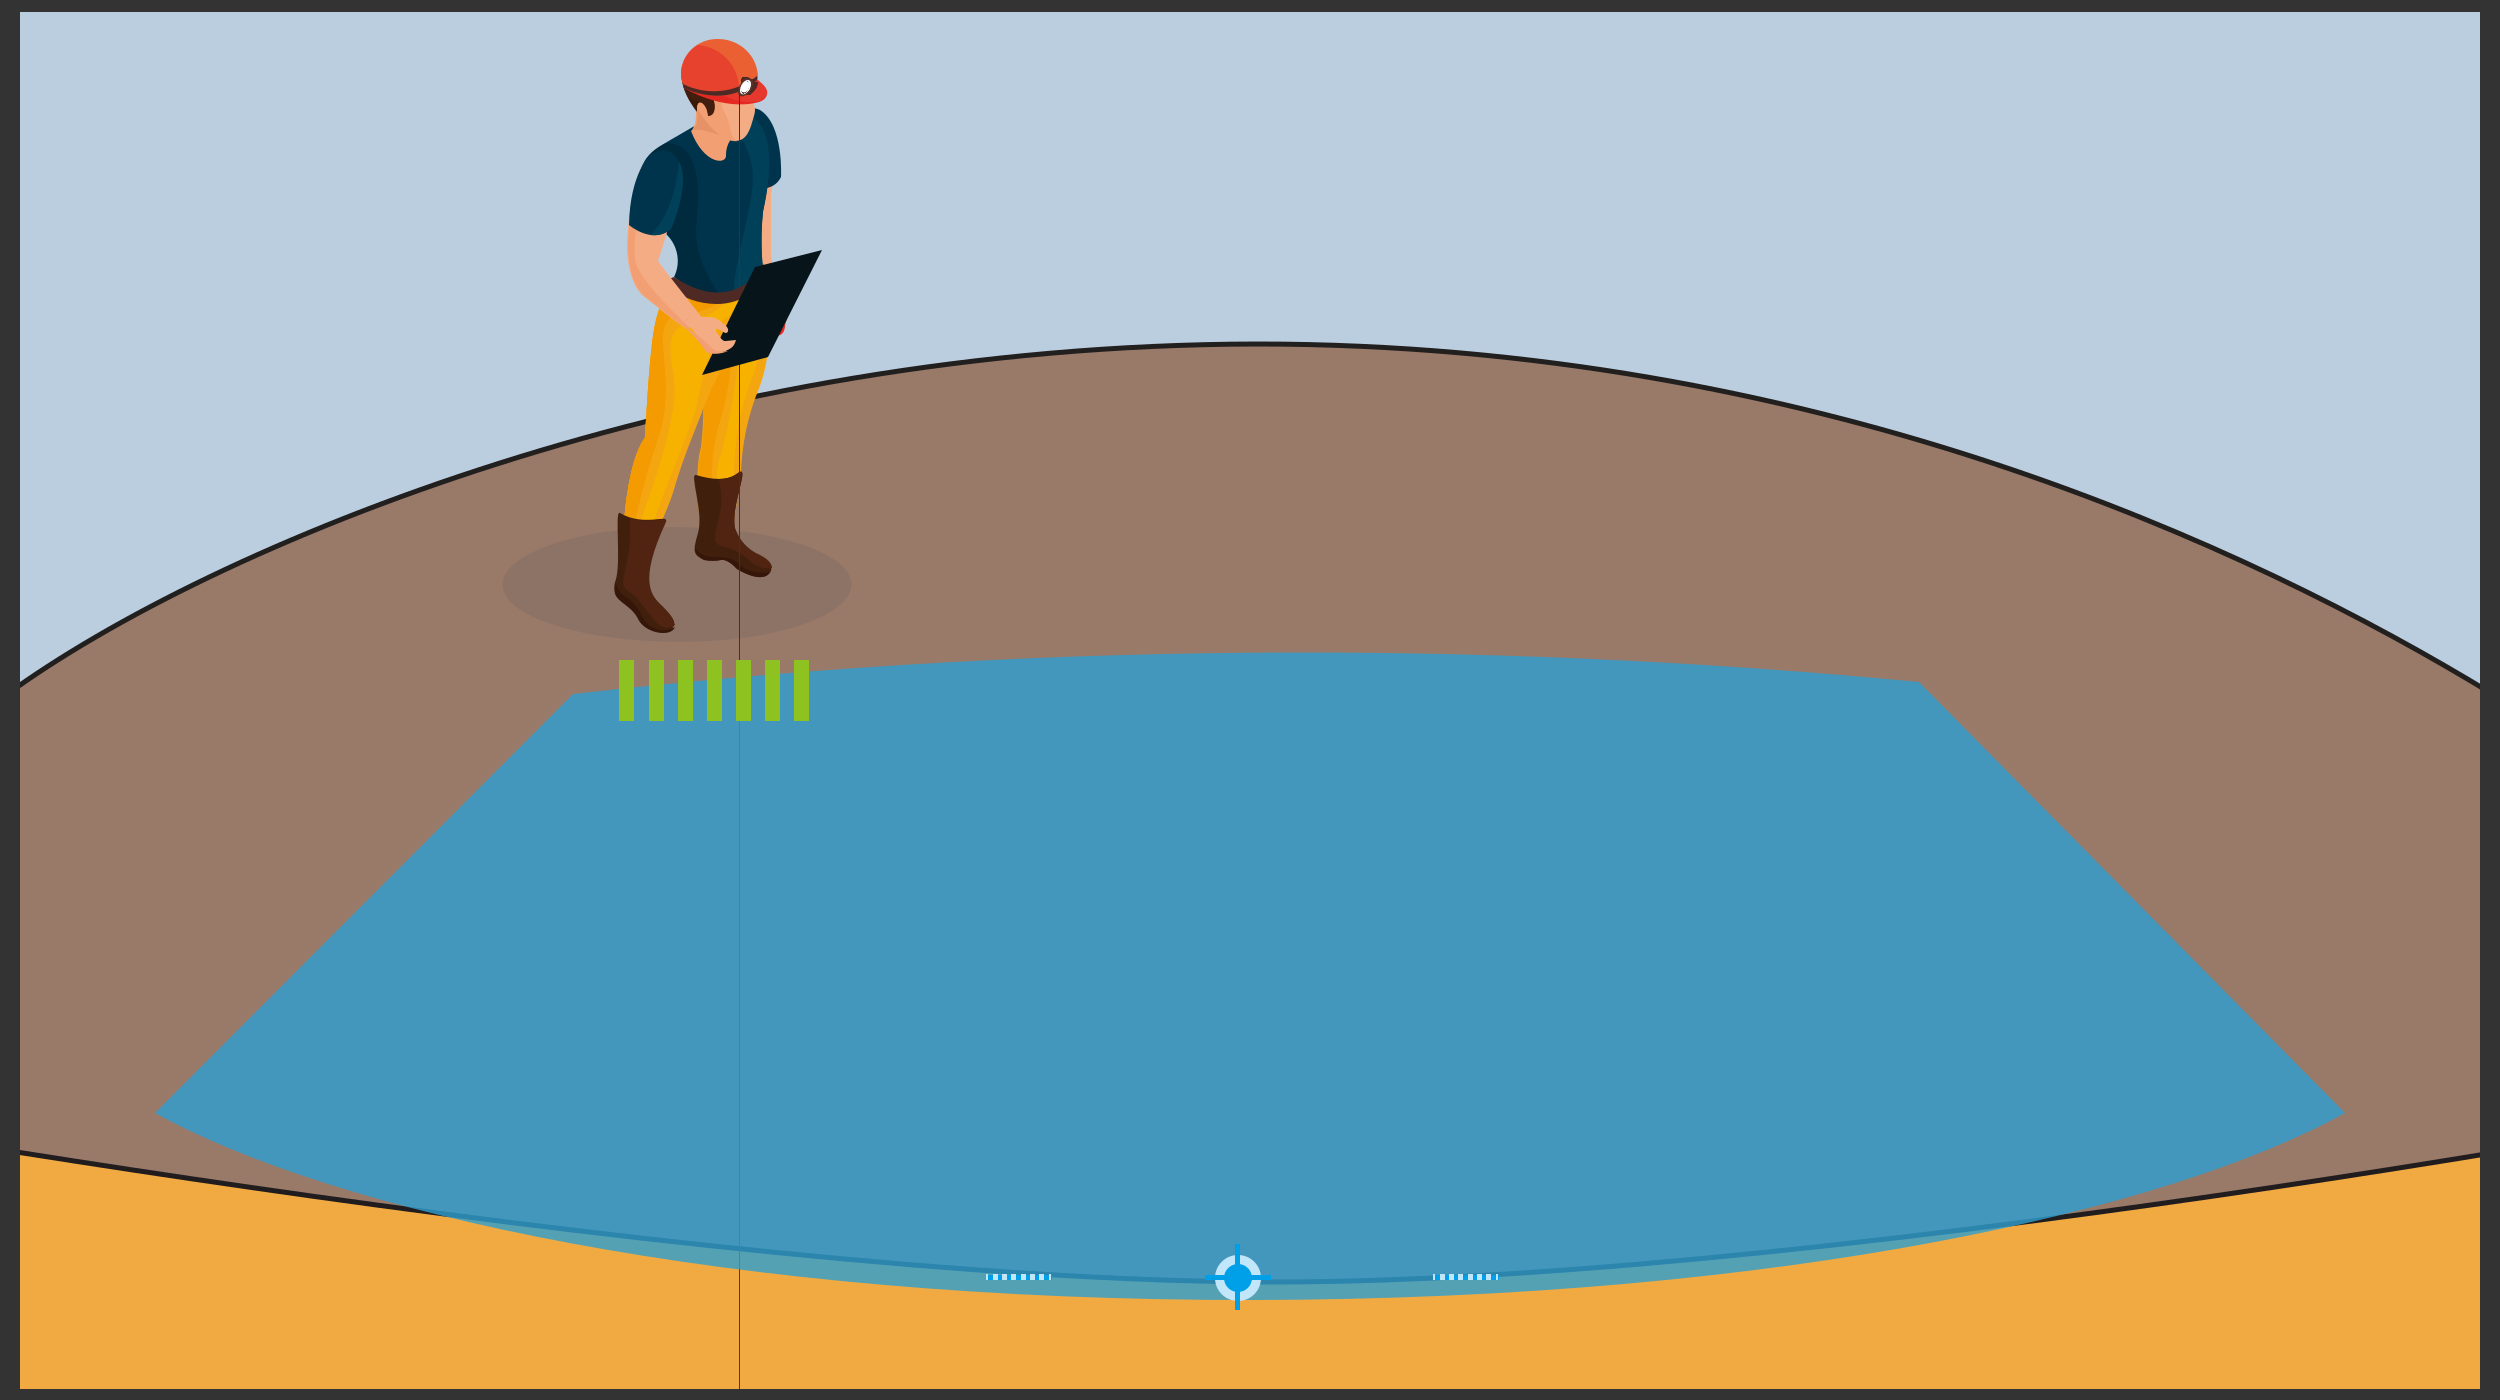 <?xml version="1.0" encoding="utf-8"?>
<!-- Generator: Adobe Illustrator 26.0.1, SVG Export Plug-In . SVG Version: 6.00 Build 0)  -->
<svg version="1.1" id="Layer_1" xmlns="http://www.w3.org/2000/svg" xmlns:xlink="http://www.w3.org/1999/xlink" x="0px" y="0px"
	 viewBox="0 0 250 140" style="enable-background:new 0 0 250 140;" xml:space="preserve">
<rect x="0" y="0" width="250" height="140" fill="#333333" stroke="none"/>
<style type="text/css">
	.st0{clip-path:url(#SVGID_00000060741549315917184740000012880341764543021720_);}
	.st1{fill:#BBCEE0;}
	.st2{fill:#997968;stroke:#221F1F;stroke-width:0.5;stroke-linecap:round;stroke-linejoin:round;}
	.st3{fill:none;}
	.st4{fill:#F1AA42;stroke:#211D1E;stroke-width:0.5;stroke-miterlimit:10;}
	.st5{opacity:0.2;}
	.st6{fill:#5B5C5D;}
	.st7{fill:#F4A611;}
	.st8{fill:#F39B00;}
	.st9{fill:#F7B200;}
	.st10{fill:#4F2A24;}
	.st11{fill:#411F0D;}
	.st12{fill:#361609;}
	.st13{fill:#502411;}
	.st14{fill:#F4AC84;}
	.st15{fill:#F2A073;}
	.st16{fill:#E52821;}
	.st17{fill:#E7382E;}
	.st18{fill:#00334C;}
	.st19{fill:#002A3D;}
	.st20{fill:#004059;}
	.st21{fill:#E69266;}
	.st22{fill-rule:evenodd;clip-rule:evenodd;fill:#F2A073;}
	.st23{fill:#431D0D;}
	.st24{fill:#562814;}
	.st25{fill:#381808;}
	.st26{fill:#321206;}
	.st27{fill:#532312;}
	.st28{fill:#EA6033;}
	.st29{fill:#E7422E;}
	.st30{fill:#FFFFFF;}
	.st31{clip-path:url(#SVGID_00000006665925016385955990000008424766765734533787_);}
	.st32{fill:#5C342C;}
	.st33{fill:#071419;}
	.st34{fill-rule:evenodd;clip-rule:evenodd;fill:#F4AC84;}
	.st35{opacity:0.8;fill:#2D9FD1;enable-background:new    ;}
	.st36{fill:#8DC220;}
	.st37{fill:#C1E5F9;}
	.st38{fill:#00A0E8;}
</style>
<g id="Layer_2_00000170980065488005842300000006541352483889148828_">
	<g id="Layer_1-2">
		<g>
			<defs>
				<rect id="SVGID_1_" x="2" y="1.2" width="246" height="137.7"/>
			</defs>
			<clipPath id="SVGID_00000119809379179442452250000009985610406569036941_">
				<use xlink:href="#SVGID_1_"  style="overflow:visible;"/>
			</clipPath>
			<g style="clip-path:url(#SVGID_00000119809379179442452250000009985610406569036941_);">
				<rect x="-0.2" y="-5.1" class="st1" width="250.5" height="148.7"/>
				<path class="st2" d="M249.4,69.5v72.1H0.6V69.5c20.6-15,68.9-35,125.1-35.1C181.4,34.4,224.7,54.4,249.4,69.5z"/>
				<rect x="2" y="1.2" class="st3" width="246" height="137.7"/>
				<path class="st4" d="M283.3,169.5H-33.2v-60.2c0,0,102,18.9,160.6,18.9c58.2,0,155.9-18.9,155.9-18.9V169.5z"/>
				<g class="st5">
					<path class="st6" d="M80,54.4c6.8,2.2,6.9,5.8,0.1,8.1s-17.9,2.2-24.7,0c-6.8-2.2-6.9-5.8-0.1-8.1S73.2,52.2,80,54.4z"/>
				</g>
				<path class="st7" d="M76.4,27.2c0,0,1.7,6.7-0.8,12.4c-0.9,2.4-1.4,5-1.5,7.6c0,0.8-0.9,5.9-0.9,5.9c-1,0.4-2.1,0.4-3.1-0.1
					c0,0-0.8-5.5,0-8.3c0,0,0.5-4,0-5.7s1-7.6,1-7.6C72.7,29.7,74.5,28.3,76.4,27.2z"/>
				<path class="st8" d="M70.2,38.9c0.5,1.7,0,5.7,0,5.7c-0.8,2.8,0,8.3,0,8.3c0.4,0.3,0.9,0.4,1.4,0.4c-0.1-1-0.2-1.9-0.2-2.9
					c-0.4-2.9-0.2-5.8,0.7-8.6c0.9-3.1,1.3-6.4,1.1-9.6l-2-0.7C70.8,32.6,69.7,37.4,70.2,38.9z"/>
				<path class="st7" d="M67.5,27.9c0,0,2.8,2.1,5.5,0.8c0.5,3.4-0.1,6.9-1.8,10c0,0-1.4,3.5-2.1,5.3s-1.2,3.2-1.8,5.2
					s-2.9,6.5-2.9,8.5c0,0,0,1.4-2.2,0c0,0-0.2-10.5,2.3-13.9c0,0,0.4-8.1,0.9-10.8C65.7,31.1,66.4,29.4,67.5,27.9z"/>
				<path class="st7" d="M67.5,27.9c0,0,2.8,2.1,5.5,0.8c0.5,3.4-0.1,6.9-1.8,10c0,0-1.5,3.5-2.2,5.3s-1.1,3.2-1.7,5.2
					s-2.9,6.5-2.9,8.5c0,0,0,1.4-2.2,0c0,0-0.2-10.5,2.3-13.9c0,0,0.4-8.1,0.9-10.8C66,29.6,68.1,27.4,67.5,27.9z"/>
				<path class="st8" d="M67.5,27.9c-1.1,1.5-1.8,3.2-2.1,5c-0.5,2.7-0.9,10.8-0.9,10.8c-2.5,3.5-2.3,14-2.3,14
					c0.4,0.3,0.3,0.2,0.7,0.3c-0.3-3.5,1.7-10.6,2.9-14.1c1.4-4,0.5-7.7,0.5-10.1s1.6-2.3,1.6-2.3c1.9-0.1,3.7-0.8,5.2-2
					c0-0.2,0-0.2,0-0.3l-0.5-0.2C70,29.7,67.5,27.9,67.5,27.9z"/>
				<path class="st9" d="M73.1,29.5c-0.9,1.4-2.4,2.3-4,2.7c-2.5,0.7-2.2,2.5-1.7,5.6s-1.6,9.5-3.2,13.9c-0.8,2-1,4.3-0.6,6.4
					c0.3-0.1,0.5-0.2,0.8-0.3c0-1.8,0.3-3.6,0.9-5.3c0.5-2.1,3.9-10,4.3-11.6c0.4-2.2,1-4.4,1.7-6.5c0.4-1.1,0.5-2.6,1.9-2.9
					C73.2,31.2,73.1,29.6,73.1,29.5z"/>
				<path class="st9" d="M73.2,53c-0.1-2,0.2-4.9,0.2-6.1c0.1-3.3,0.8-6.6,2-9.7c1.6-4.4,0.5-9.6,0.5-9.6c-0.7,0.9-1.7,1.6-2.9,1.9
					l0.1,1.9c2.1-0.1-0.3,12-1.1,14.3c-0.7,1.8,0,6,0.3,7.6C72.7,53.2,72.9,53.1,73.2,53L73.2,53z"/>
				<path class="st10" d="M67.5,27.9c0,0,2.6,1.9,5,1.5c1.7-0.2,3.1-1.3,3.8-2.8c0.1,0.4,0.2,0.9,0.2,1.3c-1.1,1.6-2.9,2.5-4.8,2.5
					c-1.8,0-3.5-0.6-4.8-1.7c0,0,0.2-0.3,0.3-0.4S67.5,27.9,67.5,27.9z"/>
				<path class="st11" d="M62,51.3c-0.6-0.4,0.2,5.3-0.5,6.9c-0.1,0.4-0.1,0.8,0,1.2c0.3,0.8,1.7,1.2,2.3,2.5s3.5,1.8,3.6,0.5
					c0.1-0.4-0.4-1-1.2-1.8c-1.2-1.1-2.5-2.5,0.3-8.5C67,51.4,64.3,52.7,62,51.3z"/>
				<path class="st11" d="M69.6,47.5c-0.7-0.2,0.8,3.8,0.2,5.8s-0.4,2.2,0.6,2.7c0.6,0.1,1.2,0.1,1.7,0c0,0,0.6-0.2,1.6,0.9
					c0,0,2.6,1.7,3.4,0.2c0,0,0.3-0.8-1.1-1.5c-1.2-0.5-2.1-1.5-2.5-2.7c-0.4-1.8,1-5.3,0.7-5.6C73.8,46.7,73.6,48.7,69.6,47.5z"/>
				<path class="st12" d="M61.6,59.5c0.3,0.8,1.7,1.2,2.3,2.5s3.2,1.8,3.6,0.7c-1.1,0.6-2.6,0.3-3.2-0.9c-0.1-0.1-0.1-0.2-0.2-0.4
					c-0.3-0.6-0.7-1.1-1.2-1.5c-0.6-0.3-1.1-0.8-1.3-1.5C61.4,58.8,61.5,59.1,61.6,59.5z"/>
				<path class="st13" d="M66.3,60.7c-1.2-1.1-2.5-2.5,0.3-8.5c0.3-0.7-1.7,0.3-3.6-0.4c0.1,1.9-0.1,3.8-0.6,5.7
					c-0.4,1.6,0.8,1.7,1.3,2.3c0.6,0.8,1.2,1.6,1.9,2.4c0.9,0.9,1.7,0.5,1.9,0.3C67.3,61.8,66.8,61.2,66.3,60.7z"/>
				<path class="st12" d="M70.4,56c0.6,0.1,1.2,0.1,1.7,0c0,0,0.6-0.2,1.6,0.9c0,0,2.6,1.6,3.3,0.3c-1,0.2-2.1,0-2.9-0.6
					c-0.6-0.6-0.9-0.9-2.7-0.9c-0.8,0-1.5-0.3-1.9-0.9C69.5,55.3,69.8,55.6,70.4,56z"/>
				<path class="st13" d="M76,55.5c-1.2-0.5-2.1-1.5-2.5-2.7c-0.4-1.8,1-5.3,0.7-5.6s-0.5,0.7-2.3,0.7c0.3,1.3,0.3,2.6,0,3.9
					c-0.5,2-0.7,2.5,0.5,2.9c1,0.2,1.9,0.7,2.6,1.4c0.6,0.6,1.4,0.8,2.2,0.7C77.2,56.5,77,56,76,55.5z"/>
				<path class="st14" d="M76.5,13.6c0,0,1.8,0.5,0.6,5.8c0,0,0,4.5,0,5.9l0.5,4.1c0,0-0.3,0.5-1.5,0.2c0,0-1.9-3.6-2-5.3
					S73.4,14,75.1,13.5C75.5,13.3,76.1,13.4,76.5,13.6z"/>
				<path class="st15" d="M76.2,29.7c0.2,0.1,0.4,0.1,0.7,0.1c-0.7-1.4-1.2-2.8-1.6-4.2c-0.7-2.7,0.9-6.1,0.9-6.1L74,18.8
					c0,2.3,0.1,4.8,0.2,5.6C74.3,26.1,76.2,29.7,76.2,29.7z"/>
				<path class="st16" d="M76,29.7c0.1,0.7,0.2,1.4,0.2,2.1c-0.1,0.6,0.1,1.2,0.7,1.5c0.3,0.2,1.4,0.7,1.6-0.6
					c0.2-1.3-0.1-1.6-0.1-1.6l-1.1-1.6L76,29.7z"/>
				<path class="st17" d="M75.9,29.2c0,0,0.8,0.6,1.7-0.6c0,0,0.6-0.2,0.6,1.6c0,0.3,0,0.4,0.3,1c0.1,0.3,0.3,1.2-0.1,1.1
					c0,0-0.3-0.1-0.7-1c-0.2-0.4-0.5-0.8-1-0.9C76.2,30.1,75.9,29.7,75.9,29.2z"/>
				<path class="st18" d="M73.8,11.7c0,0-1.1,2.1,0.6,6.8c0,0,2.7,1.2,3.7-0.8c0,0,0.3-5.2-2.1-6.7C75.2,10.6,74.2,10.9,73.8,11.7z"
					/>
				<path class="st18" d="M67.9,13.5c-1.7,1-5.6,2.8-3.2,6.5c0,0,1.8,2.7,2.7,3.8c1,1.1,1.2,2.7,0.5,4c0,0,3.7,4.5,8.4-0.8
					c-0.2-1.9-0.2-3.9,0-5.8c0.4-2,1.9-8.5-2-10C72.9,10.5,71.5,11.4,67.9,13.5z"/>
				<path class="st19" d="M64.7,20c0.5,1.2,1.2,2.4,2,3.5c1.1,1.1,1.4,2.8,0.7,4.2c1.3,1.1,2.9,1.7,4.6,1.8
					c-2.6-3.7-2.5-5.9-2.3-7.9c0.3-3.3,0-5.4-1.3-6.7c-0.5-0.4-1.1-0.6-1.8-0.6C65.1,15,63,16.6,64.7,20z"/>
				<path class="st20" d="M76.3,26.9c-0.2-1.9-0.2-3.9,0-5.8c0.4-2,1.9-8.5-2-10c-0.9-0.4-1.6,0.2-3,0.5c1.5,0.4,4.8,2.9,3.8,8.2
					c-0.9,4.9-1.7,7-1.7,9.3C74.5,28.6,75.5,27.8,76.3,26.9z"/>
				<path class="st15" d="M73.5,13.5c-0.6,0.5-0.9,1.2-0.9,2c0.1,1-2.2,1-3.5-2.4c0,0,0.9-0.6,0.3-3.6L73.5,13.5z"/>
				<path class="st21" d="M72.9,13.9c0,0-2.4-1.1-3.6-0.9c0,0,0.6-0.4,0.4-2.2c-0.8-1.1-1-2.5-0.6-3.7c0.3-1.2,1.4-2,2.6-2
					C71.6,5,68,9.4,72.9,13.9z"/>
				<path class="st14" d="M75.4,8.7c0,0.3-0.4,0.3,0,1.7c0.2,0.8,0.1,0.8-0.3,2.2c-0.3,0.8-0.9,2.4-3.2,0.8
					c-1.1-1.1-2.1-2.4-2.7-3.8c-0.6-1.5-0.2-3.3,1.1-4.3C70.2,5.4,76,3.9,75.4,8.7z"/>
				<path class="st22" d="M75.5,8c-0.7,0.4-1.5,0.7-2.3,0.8c0,0-1.2-0.2-1.2,0.3c0,0.6,0.1,1.2,0.3,1.8c0.3,0.6,0.6,1.2,0.7,1.8
					c0,0.2,0.2,1.3,0.8,1.4c0,0-1.6,0.4-3.5-2.4c-0.6-0.8-1.1-1.6-1.5-2.5c0.1-0.4,2.5-1.3,3.2-1.5s3.4-0.8,3.4-0.8S75.5,7.8,75.5,8
					z"/>
				<path class="st23" d="M75.5,7.1C75.4,8,73.4,8.2,72,8.3c-0.5,0-0.9,0.4-0.6,1.8s-0.6,1.5-0.6,1.3c-0.1-1.1-1.2-2.2-1.1-0.3
					c0,0-2.4-2.9-1.2-4.8C69.2,5,71,3.8,74.1,5.2C74.9,5.5,75.4,6.2,75.5,7.1z"/>
				<path class="st23" d="M71.4,10.2c0.3,1.5-0.6,1.4-0.6,1.4c-0.1-1.4-1.3-2-1.1-0.4c0,0-2.4-2.9-1.2-4.8c0.4-0.7,1-1.2,1.7-1.5
					c-2,2.8,0.9,2.9,1.6,3.6C71.4,8.5,71.2,9,71.4,10.2z"/>
				<path class="st24" d="M71.3,9.4c0,0-0.5-0.6-0.6,0c-0.3-0.2-0.4-0.6-0.4-0.9c0,0-0.4,0-0.5,0.6c-0.3-0.3-0.4-0.7-0.2-1.1
					c-0.3,0.3-0.5,0.6-0.6,1c0,0-0.5-0.9-0.3-1.4c0,0-0.2,0-0.3,0.7c-0.4-0.9-0.2-1.8,0.5-2.5c0,0-0.2,1.6,2.9,2.5
					C71.5,8.6,71.3,9,71.3,9.4z"/>
				<path class="st25" d="M70.1,10.2c0,0-1.2-0.1-1.5-0.9c0.3,0.6,0.7,1.2,1.1,1.8C69.7,11.1,69.5,10.2,70.1,10.2z"/>
				<path class="st26" d="M68.8,5.8c0,0-0.2,1.7,2.9,2.5c0,0,2.7,0.3,3.7-1.1c0.1-0.3,0.1-0.6,0-0.8c0,0-0.1,0.7-0.6,0.8
					c0,0,0.2-0.4,0.1-0.6c-0.2,0.4-0.5,0.6-0.9,0.8c0.1-0.2,0.1-0.4,0-0.6c-0.3,0.6-0.9,0.9-1.5,1c0.2-0.1,0.3-0.3,0.4-0.6
					c0,0-1,0.7-1.6,0.4c0,0,0.6-0.2,0.6-0.5c0,0-1.2,0.3-1.8-0.2c0.3,0,0.5,0,0.7-0.2C70.8,6.7,69,6.7,68.8,5.8z"/>
				<path class="st27" d="M69.3,5.3c0,0,2.2-1.8,5.3,0.2c0,0-1.4-0.4-1.9-0.5c-0.5-0.1,0.3,0.3,0.8,0.5c-0.6-0.1-1.3-0.2-1.9-0.3
					c-0.6-0.1-1.7,0-1,0.2S69.5,5.2,69.3,5.3z"/>
				<path class="st16" d="M68.4,8.8c0,0,3.9,2.4,7.5,1.4c0,0,2.1-0.6-0.6-2.4L68.4,8.8z"/>
				<path class="st17" d="M75.4,7.7l-5,0.5c1,0.9,3.1,2.4,5.5,1.9C77.3,9.5,76.8,8.7,75.4,7.7z"/>
				<path class="st28" d="M68.1,7.4c0-2,1.7-3.5,3.6-3.5c0,0,0,0,0.1,0c2.2,0,4,1.7,4,3.9c0,0,0,0.1,0,0.1c0,0-3.6,3-7.4,0.7
					C68.2,8.2,68.1,7.8,68.1,7.4z"/>
				<path class="st29" d="M68.1,7.4c0,0.4,0.1,0.8,0.3,1.2C70,9.7,72,9.9,73.8,9.2c0,0,0.1-0.1,0.1-0.1c0.1-2.4-1.7-4.4-4.1-4.6
					C68.8,5,68.1,6.2,68.1,7.4z"/>
				<path class="st10" d="M68.4,8.8c0,0,4.1,2.2,7.3-0.8V7.6c-2.1,1.7-5,2-7.4,0.8L68.4,8.8z"/>
				<path class="st10" d="M75.3,8.2c0,0,0-0.1,0-0.1l0,0c0,0,0-0.1,0-0.1l0,0V7.9l0,0h-0.1l0,0h-0.1l0,0l-0.3-0.2h-0.4l0,0l0,0l0,0
					h-0.1l0,0l0,0l0,0h-0.1l0,0v0.1l0,0l0,0l0,0l-0.1,0.1l0,0l0,0l0,0c0,0,0,0,0,0.1V8v0.1v0.1v0.1l0,0v0.1c0,0,0,0,0,0.1v0.1
					c0,0,0,0,0,0.1v0.1c0,0,0,0,0,0.1v0.1c0,0,0,0,0,0.1v0.1c0,0,0,0,0,0.1l0,0c0,0,0,0,0,0l0,0l0,0l0,0l0,0l0,0l0,0l0,0l0,0l0,0
					l0.3,0.2l0,0l0,0l0,0h0.1h0.2H75l0,0c0,0,0.1,0,0.1-0.1l0,0c0.4-0.3,0.7-0.7,0.7-1.2L75.3,8.2z M74.7,8.2L74.7,8.2
					c0,0.1,0,0.1,0,0.1c0,0.1,0,0.1,0,0.2l0,0c0,0.1,0,0.1-0.1,0.2l0,0l-0.1,0.1l0,0l0,0l-0.1,0.1l0,0l-0.3,0.2l0,0h-0.1l0,0l0,0
					l0,0c0,0-0.1,2616.7-0.1,0c0,0,0-0.1,0-0.1c0,0,0-0.1,0-0.1l0,0c0,0,0,0,0-0.1c0,0,0-0.1,0-0.1l0,0c0,0,0-0.1,0-0.1l0,0l0.1-0.1
					l0.1-0.1l0.2-0.2l0,0l0.1-0.1h0.1h0.1l0,0l0,0l0,0L74.7,8.2L74.7,8.2z M74.7,7.9L74.7,7.9z"/>
				<polygon class="st10" points="74.4,7.6 74.4,7.6 74.4,7.6 				"/>
				<g>
					<path class="st30" d="M74.9,8C74.9,8,75,8,75,8.1c0,0,0.1,0.1,0.1,0.2c0,0.2,0,0.3-0.1,0.5c-0.1,0.3-0.4,0.6-0.7,0.7
						c-0.1,0-0.2,0-0.2,0c-0.1-0.1-0.2-0.2-0.2-0.4c0-0.4,0.2-0.8,0.6-1c0,0.1,0,0.1,0,0.2c-0.3,0.2-0.4,0.5-0.4,0.8
						c0,0.3,0.2,0.4,0.5,0.2C74.8,9.1,75,8.8,75,8.4c0-0.3-0.2-0.4-0.5-0.2c0-0.1,0-0.1,0-0.2C74.6,8,74.8,7.9,74.9,8z"/>
					<g>
						<defs>
							<path id="SVGID_00000001651320474615016320000011017186495428915633_" d="M74.9,8C74.9,8,75,8,75,8.1c0,0,0.1,0.1,0.1,0.2
								c0,0.2,0,0.3-0.1,0.5c-0.1,0.3-0.4,0.6-0.7,0.7c-0.1,0-0.2,0-0.2,0c-0.1-0.1-0.2-0.2-0.2-0.4c0-0.4,0.2-0.8,0.6-1
								c0,0.1,0,0.1,0,0.2c-0.3,0.2-0.4,0.5-0.4,0.8c0,0.3,0.2,0.4,0.5,0.2C74.8,9.1,75,8.8,75,8.4c0-0.3-0.2-0.4-0.5-0.2
								c0-0.1,0-0.1,0-0.2C74.6,8,74.8,7.9,74.9,8z"/>
						</defs>
						<clipPath id="SVGID_00000148630254364159730370000018380696318905792384_">
							<use xlink:href="#SVGID_00000001651320474615016320000011017186495428915633_"  style="overflow:visible;"/>
						</clipPath>
						<g style="clip-path:url(#SVGID_00000148630254364159730370000018380696318905792384_);">
							<g>
								<path class="st30" d="M74.9,8c0.5,0.3,0,1.3-0.6,1.4c-0.1,0-0.2,0-0.2,0c-0.1-0.1-0.2-0.2-0.2-0.4c0-0.4,0.2-0.8,0.6-1
									c0,0.1,0,0.1,0,0.2c-0.3,0.2-0.4,0.5-0.4,0.8c0,0.3,0.2,0.4,0.5,0.2C74.8,9.1,75,8.8,75,8.4c0-0.3-0.2-0.4-0.5-0.2
									c0-0.1,0-0.1,0-0.2C74.7,8,74.8,8,74.9,8L74.9,8z"/>
								<path class="st30" d="M74.5,8L74.5,8c0,0.1,0,0.1,0,0.2c-0.3,0.2-0.4,0.5-0.4,0.8c0,0.3,0.2,0.4,0.5,0.2
									C74.8,9,75,8.8,75,8.4c0-0.3-0.2-0.4-0.5-0.2C74.5,8.2,74.5,8.1,74.5,8L74.5,8C74.7,7.9,74.8,7.9,75,8l0,0l0,0l0,0l0,0l0,0
									l0,0v0.2l0,0l0,0c0,0,0,0,0,0.1l0,0c0,0,0,0,0,0.1v0.1v0.1l0,0v0.1v0.1l0,0v0.1l0,0v0.1v0.1l0,0l0,0l0,0v0l0,0h-0.1l0,0l0,0
									h-0.1l0,0l0,0h-0.8c-0.1-0.1-0.2-0.2-0.2-0.4c0-0.4,0.2-0.8,0.6-1V8z"/>
								<path class="st30" d="M74.5,8C74.5,8,74.5,8,74.5,8L74.5,8L74.5,8c0.1,0,0.1,0.1,0.1,0.1c-0.3,0.2-0.4,0.5-0.4,0.8
									c0,0.3,0.2,0.4,0.5,0.2C74.8,9,75,8.7,75,8.4c0-0.3-0.2-0.4-0.5-0.2C74.5,8.2,74.5,8.1,74.5,8L74.5,8L74.5,8L74.5,8
									C74.7,8,74.8,7.9,75,8l0,0l0,0l0,0l0,0l0,0l0,0v0.2l0,0l0,0c0,0,0,0,0,0.1l0,0c0,0,0,0,0,0.1v0.1v0.1l0,0v0.1v0.1l0,0v0.1
									l0,0v0.1v0.1l0,0l0,0l0,0v0l0,0h-0.1l0,0l0,0h-0.1l0,0l0,0h-0.8c-0.1-0.1-0.2-0.2-0.2-0.4c0-0.4,0.2-0.8,0.6-1V8z"/>
								<path class="st30" d="M74.5,8L74.5,8c-0.1,0-0.1,0.1-0.2,0.2C74.4,8.1,74.4,8.1,74.5,8c0.1,0,0.1,0.1,0.1,0.1
									c-0.3,0.2-0.4,0.5-0.4,0.8c0,0.3,0.2,0.4,0.5,0.2C74.8,9,75,8.7,75,8.4c0-0.3-0.2-0.4-0.5-0.2C74.5,8.2,74.5,8.1,74.5,8
									L74.5,8l0.1,0L74.5,8c0.1-0.1,0.3-0.1,0.4,0l0,0l0,0l0,0l0,0l0,0l0,0v0.2l0,0l0,0c0,0,0,0,0,0.1l0,0c0,0,0,0,0,0.1v0.1v0.1
									l0,0v0.1v0.1l0,0v0.1l0,0v0.1v0.1l0,0l0,0l0,0v0l0,0h-0.1l0,0l0,0h-0.1l0,0l0,0h-0.7c-0.1-0.1-0.2-0.2-0.2-0.4
									c0-0.4,0.2-0.8,0.6-1V8z"/>
								<path class="st30" d="M74.5,8c-0.1,0.1-0.2,0.2-0.3,0.3C74.3,8.2,74.4,8.1,74.5,8c0,0.1,0,0.1,0,0.2
									c-0.3,0.2-0.4,0.5-0.4,0.8c0,0.3,0.2,0.4,0.5,0.2C74.8,9,75,8.8,75,8.4c0-0.3-0.2-0.4-0.5-0.2C74.5,8.2,74.5,8.1,74.5,8
									L74.5,8l0.2,0C74.6,8,74.5,8,74.5,8C74.6,8,74.8,8,74.9,8l0,0l0,0l0,0l0,0l0,0l0,0v0.1l0,0l0,0c0,0,0,0,0,0.1l0,0
									c0,0,0,0,0,0.1v0.1v0.1l0,0v0.1v0.1l0,0v0.1l0,0v0.1v0.1l0,0l0,0l0,0v0l0,0h-0.1l0,0l0,0h-0.1l0,0l0,0h-0.7
									c-0.1-0.1-0.2-0.2-0.2-0.4c0-0.4,0.2-0.8,0.6-1V8z"/>
								<path class="st30" d="M74.5,8L74.5,8c-0.1,0.1-0.2,0.2-0.3,0.3C74.3,8.2,74.4,8.1,74.5,8c0.1,0,0.1,0.1,0.1,0.1
									c-0.3,0.2-0.4,0.5-0.4,0.8c0,0.3,0.2,0.4,0.5,0.2C74.8,9,75,8.7,75,8.4c0-0.3-0.2-0.4-0.5-0.2C74.5,8.2,74.5,8.1,74.5,8
									L74.5,8c0.1,0,0.2,0,0.3-0.1C74.6,8,74.5,8,74.5,8c0.1-0.1,0.3-0.1,0.4,0l0,0l0,0l0,0l0,0l0,0l0,0v0.1l0,0l0,0
									c0,0,0,0,0,0.1l0,0c0,0,0,0,0,0.1v0.1v0.1l0,0v0.1v0.1l0,0v0.1l0,0v0.1v0.1l0,0l0,0l0,0v0l0,0h-0.1l0,0l0,0h-0.1l0,0l0,0
									h-0.7c-0.1-0.1-0.2-0.2-0.2-0.4c0-0.4,0.2-0.8,0.6-1V8z"/>
								<path class="st30" d="M74.5,8c-0.2,0.1-0.3,0.2-0.4,0.4C74.2,8.3,74.3,8.2,74.5,8c0,0.1,0,0.1,0,0.2
									c-0.3,0.2-0.4,0.5-0.4,0.8c0,0.3,0.2,0.4,0.5,0.2C74.8,9,75,8.8,75,8.4c0-0.3-0.2-0.4-0.5-0.2C74.5,8.2,74.5,8.1,74.5,8
									L74.5,8c0.1,0,0.2,0,0.3,0C74.7,8,74.6,8,74.5,8C74.6,8,74.8,8,74.9,8l0,0l0,0l0,0l0,0l0,0l0,0v0.1l0,0l0,0c0,0,0,0,0,0.1
									l0,0c0,0,0,0,0,0.1v0.1v0.1l0,0v0.1v0.1l0,0v0.1l0,0v0.1v0.1l0,0l0,0l0,0v0l0,0h-0.1l0,0l0,0h-0.1l0,0l0,0h-0.7
									c-0.1-0.1-0.2-0.2-0.2-0.4c0-0.4,0.2-0.8,0.6-1V8z"/>
								<path class="st30" d="M74.5,8c-0.2,0.1-0.3,0.3-0.4,0.5C74.2,8.3,74.3,8.2,74.5,8c0,0.1,0,0.1,0,0.2
									c-0.3,0.2-0.4,0.5-0.4,0.8c0,0.3,0.2,0.4,0.5,0.2C74.8,9,75,8.8,75,8.4c0-0.3-0.2-0.4-0.5-0.2C74.5,8.2,74.5,8.1,74.5,8
									L74.5,8c0.1,0,0.2,0,0.3,0C74.7,8,74.6,8,74.5,8c0.1-0.1,0.3-0.1,0.4,0l0,0l0,0l0,0l0,0l0,0l0,0v0.1l0,0l0,0c0,0,0,0,0,0.1
									l0,0c0,0,0,0,0,0.1v0.1v0.1l0,0v0.1v0.1l0,0v0.1l0,0v0.1v0.1l0,0l0,0l0,0v0l0,0h-0.1l0,0l0,0h-0.1l0,0l0,0h-0.7
									c-0.1-0.1-0.2-0.2-0.2-0.4c0-0.4,0.2-0.8,0.6-1V8z"/>
								<path class="st30" d="M74.5,8c-0.2,0.1-0.4,0.3-0.4,0.5c0.1-0.1,0.1-0.2,0.2-0.3C74.3,8.2,74.4,8.1,74.5,8
									c0,0.1,0,0.1,0,0.2c-0.3,0.2-0.4,0.5-0.4,0.8c0,0.3,0.2,0.4,0.5,0.2C74.8,9,75,8.8,75,8.4c0-0.3-0.2-0.4-0.5-0.2
									C74.5,8.2,74.5,8.1,74.5,8l0.1,0.1C74.7,8,74.8,8,74.9,8C74.8,8,74.6,8,74.5,8C74.6,8,74.8,8,74.9,8l0,0l0,0l0,0l0,0l0,0
									l0,0v0.1l0,0l0,0c0,0,0,0,0,0.1l0,0c0,0,0,0,0,0.1v0.1v0.1l0,0v0.1v0.1l0,0v0.1l0,0v0.1v0.1l0,0l0,0l0,0v0l0,0h-0.1l0,0l0,0
									h-0.1l0,0l0,0h-0.7c-0.1-0.1-0.2-0.2-0.2-0.4c0-0.4,0.2-0.8,0.6-1V8z"/>
								<path class="st30" d="M74.5,8c-0.2,0.1-0.4,0.3-0.5,0.6c0.1-0.1,0.1-0.2,0.2-0.3c0.1-0.1,0.2-0.1,0.3-0.2c0,0,0,0.1,0,0.1
									c-0.3,0.2-0.4,0.5-0.4,0.8c0,0.3,0.2,0.4,0.5,0.2C74.8,9.1,75,8.8,75,8.4c0-0.3-0.2-0.4-0.5-0.2C74.5,8.2,74.5,8.1,74.5,8
									L74.5,8c0.2,0,0.3,0,0.4,0l0,0C74.8,8,74.7,7.9,74.5,8c0.1-0.1,0.2-0.1,0.4-0.1l0,0l0,0l0,0l0,0l0,0l0,0v0.2l0,0l0,0
									c0,0,0,0,0,0.1l0,0c0,0,0,0,0,0.1v0.1v0.1l0,0v0.1v0.1l0,0v0.1l0,0v0.1v0.1l0,0l0,0l0,0v0l0,0h-0.1l0,0l0,0h-0.1l0,0l0,0
									h-0.7c-0.1-0.1-0.2-0.2-0.2-0.4c0-0.4,0.2-0.8,0.6-1V8z"/>
								<path class="st30" d="M74.5,8c-0.2,0.1-0.4,0.4-0.5,0.6l0,0c0,0,0-0.1,0.1-0.1c0.1-0.2,0.3-0.3,0.5-0.4c0,0,0,0.1,0,0.1
									c-0.3,0.2-0.4,0.5-0.4,0.8c0,0.3,0.2,0.4,0.5,0.2C74.8,9.1,75,8.8,75,8.4c0-0.3-0.2-0.4-0.5-0.2C74.5,8.2,74.5,8.1,74.5,8
									L74.5,8c0.2,0,0.3,0,0.4,0h0.1C74.9,8,74.8,7.9,74.5,8C74.6,8,74.8,8,74.9,8l0,0l0,0l0,0l0,0l0,0l0,0v0.1l0,0l0,0
									c0,0,0,0,0,0.1l0,0c0,0,0,0,0,0.1v0.1v0.1l0,0v0.1v0.1l0,0v0.1l0,0v0.1v0.1l0,0l0,0l0,0v0l0,0h-0.1l0,0l0,0h-0.1l0,0l0,0
									h-0.7c-0.1-0.1-0.2-0.2-0.2-0.4c0-0.4,0.2-0.8,0.6-1V8z"/>
								<path class="st30" d="M74.5,8.2c-0.3,0.2-0.4,0.5-0.4,0.8c0,0.3,0.2,0.4,0.5,0.2C74.8,9,75,8.7,75,8.4
									C75,8.2,74.8,8.1,74.5,8.2C74.5,8.2,74.5,8.2,74.5,8.2L74.5,8.2c0.1-0.1,0.2-0.2,0.3-0.1c0,0,0.1,0,0.1,0S74.9,8,74.8,8
									c-0.1,0-0.2,0-0.3,0c0.1-0.1,0.2-0.1,0.3,0l0,0l0,0l0,0l0,0l0,0l0,0v0.2l0,0l0,0c0,0,0,0,0,0.1l0,0c0,0,0,0,0,0.1v0.1v0.1
									l0,0v0.1v0.1l0,0v0.1l0,0v0.1v0.1l0,0l0,0l0,0v0l0,0h-0.1l0,0l0,0h-0.1l0,0l0,0h-0.7c-0.1-0.1-0.2-0.2-0.2-0.4
									c0.1-0.1,0.2-0.2,0.4-0.2l0,0C74.1,8.3,74,8.5,74,8.7c0.3-0.5,0.3-0.5,0.5-0.6C74.5,8.1,74.5,8.2,74.5,8.2L74.5,8.2z"/>
								<path class="st30" d="M74.5,8.2c-0.3,0.2-0.4,0.5-0.4,0.8c0,0.3,0.2,0.4,0.5,0.2C74.8,9,75,8.7,75,8.4
									C75,8.2,74.8,8.1,74.5,8.2L74.5,8.2L74.5,8.2c0.1-0.1,0.3-0.1,0.4-0.1l0,0c0,0-0.1-0.1-0.2-0.1c0,0-0.1,0-0.2,0
									c0.1,0,0.2,0,0.3,0l0,0l0,0l0,0l0,0l0,0l0,0v0.1l0,0l0,0c0,0,0,0,0,0.1l0,0c0,0,0,0,0,0.1v0.1v0.1l0,0v0.1v0.1l0,0v0.1l0,0
									v0.1v0.1l0,0l0,0l0,0v0l0,0h-0.1l0,0l0,0h-0.1l0,0l0,0h-0.6c-0.1-0.1-0.2-0.2-0.2-0.4c0-0.3,0.1-0.6,0.3-0.8l0,0
									C74.1,7.7,74,7.9,74,8.1c0,0,0,0,0.1-0.1C74.2,8,74.4,8.1,74.5,8.2L74.5,8.2z"/>
								<path class="st30" d="M74.5,8.2c-0.3,0.2-0.4,0.5-0.4,0.8c0,0.3,0.2,0.4,0.5,0.2C74.8,9,75,8.7,75,8.4
									C75,8.2,74.8,8.1,74.5,8.2L74.5,8.2L74.5,8.2c0.2-0.1,0.3-0.1,0.5-0.1l0,0c0,0,0-0.2-0.2-0.2h-0.1c0.1,0,0.2,0,0.2,0l0,0
									l0,0l0,0l0,0l0,0l0,0v0.2l0,0l0,0c0,0,0,0,0,0.1l0,0c0,0,0,0,0,0.1v0.1v0.1l0,0v0.1v0.1l0,0v0.1l0,0v0.1v0.1l0,0l0,0l0,0v0
									l0,0h-0.1l0,0l0,0h-0.1l0,0l0,0h-0.7c-0.1-0.1-0.2-0.2-0.2-0.4c0-0.3,0.1-0.5,0.3-0.7l0,0c-0.4,0.3-0.5,0.8-0.2,1.1
									c0,0,0,0.1,0.1,0.1l0,0c0-0.1,0.1-0.1,0.1-0.2C74.2,8.5,74.4,8.3,74.5,8.2L74.5,8.2L74.5,8.2z"/>
								<path class="st30" d="M74.5,8.2c-0.3,0.2-0.4,0.5-0.4,0.8c0,0.3,0.2,0.4,0.5,0.2C74.8,9,75,8.7,75,8.4
									C75,8.2,74.8,8.1,74.5,8.2L74.5,8.2L74.5,8.2C74.7,8,74.9,8,75,8.2l0,0c0,0,0-0.2-0.2-0.2c0,0-0.1,0-0.1,0
									c0.1,0,0.1,0,0.2,0l0,0l0,0l0,0l0,0l0,0l0,0v0.2l0,0l0,0c0,0,0,0,0,0.1l0,0c0,0,0,0,0,0.1v0.1v0.1l0,0v0.1v0.1l0,0v0.1l0,0
									v0.1v0.1l0,0l0,0l0,0v0l0,0h-0.1l0,0l0,0h-0.1l0,0l0,0h-0.7c-0.1-0.1-0.2-0.2-0.2-0.4c0-0.2,0.1-0.5,0.2-0.7l0,0
									C74,8,73.9,8.2,74,8.2c0,0,0.1-0.1,0.1-0.2C74.2,8,74.4,8.1,74.5,8.2L74.5,8.2L74.5,8.2z"/>
								<path class="st30" d="M74.1,8.4C73.9,8.8,73.9,9,73.9,9l0,0c0,0,0.1,0,0.1,0.1s0.1,0.1,0.1,0.1c0.1,0,0.1,0,0.2,0
									c0.2-0.1,0.4-0.3,0.5-0.5C75,8.5,75,8.4,75,8.2C75,8.1,75,8,74.9,7.9c0,0-0.1,0-0.2,0c0,0,0.1,0,0.1,0l0,0l0,0l0,0l0,0l0,0
									l0,0v0.2l0,0l0,0c0,0,0,0,0,0.1l0,0c0,0,0,0,0,0.1v0.1v0.1l0,0v0.1v0.1l0,0v0.1l0,0v0.1v0.1l0,0l0,0l0,0v0l0,0h-0.1l0,0l0,0
									h-0.1l0,0l0,0h-0.7c-0.1-0.1-0.2-0.2-0.2-0.4c0-0.2,0.1-0.4,0.2-0.6l0,0L74.1,8.4z"/>
								<path class="st30" d="M74,8.5c-0.3,0.7,0.2,0.8,0.4,0.7c0.3-0.1,0.5-0.4,0.6-0.7C75.1,8.2,75,8,74.8,8c0,0,0,0-0.1,0
									c0,0,0.1,0,0.1,0l0,0l0,0l0,0l0,0l0,0l0,0v0.2l0,0l0,0c0,0,0,0,0,0.1l0,0c0,0,0,0,0,0.1v0.1v0.1l0,0v0.1v0.1l0,0v0.1l0,0
									v0.1v0.1l0,0l0,0l0,0v0l0,0h-0.1l0,0l0,0h-0.1l0,0l0,0h-0.7c-0.1-0.1-0.2-0.2-0.2-0.4c0-0.2,0.1-0.4,0.2-0.6l0,0l0,0L74,8.5
									z"/>
								<path class="st30" d="M74,8.5c-0.3,0.7,0.2,0.9,0.4,0.8C75,9.2,75.3,8.2,74.9,8l0,0h0.1l0,0l0,0l0,0l0,0l0,0l0,0v0.2l0,0
									l0,0c0,0,0,0,0,0.1l0,0c0,0,0,0,0,0.1v0.1v0.1l0,0v0.1v0.1l0,0v0.1l0,0v0.1v0.1l0,0l0,0l0,0v0l0,0h-0.1l0,0l0,0h-0.1l0,0
									l0,0h-0.7c-0.1-0.1-0.2-0.2-0.2-0.4C73.9,8.4,74,8.5,74,8.5L74,8.5L74,8.5z"/>
								<path class="st30" d="M74,8.7c-0.2,0.6,0.2,0.8,0.5,0.7C75,9.1,75.4,8.1,74.9,8l0,0l0,0l0,0l0,0l0,0l0,0l0,0v0.2l0,0l0,0
									c0,0,0,0,0,0.1l0,0c0,0,0,0,0,0.1v0.1v0.1l0,0v0.1v0.1l0,0v0.1l0,0v0.1v0.1l0,0l0,0l0,0v0l0,0h-0.1l0,0l0,0h-0.1l0,0l0,0
									L74,8.7c0,0-0.1-0.1-0.1-0.3C73.9,8.4,74,8.5,74,8.7L74,8.7L74,8.7L74,8.7z"/>
								<path class="st30" d="M74,8.7c-0.2,0.6,0.2,0.9,0.5,0.7C75.1,9,75.3,8.2,74.9,8l0,0l0,0l0,0l0,0l0,0l0,0v0.2l0,0l0,0
									c0,0,0,0,0,0.1l0,0c0,0,0,0,0,0.1v0.1v0.1l0,0v0.1v0.1l0,0v0.1l0,0v0.1v0.1l0,0l0,0l0,0v0l0,0h-0.1l0,0l0,0h-0.1l0,0l0,0
									L74,8.7c0,0-0.1-0.1-0.1-0.3C73.9,8.4,74,8.5,74,8.7L74,8.7L74,8.7z"/>
								<path class="st30" d="M73.9,8.8c-0.1,0.6,0.2,0.8,0.6,0.5c0.4-0.2,0.6-0.7,0.5-1.1l0,0l0,0l0,0c0,0,0,0,0,0.1l0,0
									c0,0,0,0,0,0.1v0.1v0.1l0,0v0.1v0.1l0,0v0.1l0,0v0.1v0.1l0,0l0,0l0,0v0.1l0,0H75l0,0l0,0H75l0,0l0,0h-0.9
									c-0.1-0.1-0.2-0.2-0.2-0.4C73.9,8.5,74,8.6,73.9,8.8L73.9,8.8L73.9,8.8L73.9,8.8z"/>
								<path class="st30" d="M73.9,8.8c-0.1,0.6,0.2,0.8,0.6,0.6c0.3-0.2,0.5-0.6,0.5-1c0,0,0,0.1,0,0.1c0,0,0,0,0,0.1v0.1v0.1l0,0
									v0.1v0.1l0,0v0.1l0,0v0.1v0l0,0l0,0l0,0v0.1l0,0H75l0,0l0,0H75l0,0l0,0h-0.9c-0.1-0.1-0.2-0.2-0.2-0.4c0-0.1,0-0.2,0-0.3
									l0,0L73.9,8.8z"/>
								<path class="st30" d="M73.9,8.9c-0.1,0.5,0.3,0.7,0.7,0.4c0.3-0.2,0.5-0.5,0.5-0.8v0.2v0.1v0.1l0,0v0.1l0,0v0.1v0.1l0,0l0,0
									l0,0V9l0,0H75l0,0l0,0H75l0,0l0,0h-0.9c-0.1-0.1-0.2-0.2-0.2-0.4c0-0.1,0-0.2,0-0.2v0.1L73.9,8.9z"/>
								<path class="st30" d="M73.9,8.9c-0.1,0.6,0.3,0.7,0.7,0.4c0.2-0.2,0.3-0.4,0.4-0.6c0,0,0,0.1,0,0.1l0,0v0.1l0,0v0.1v0.1l0,0
									l0,0l0,0v0l0,0H75l0,0l0,0h-0.1l0,0l0,0h-0.8c-0.1-0.1-0.2-0.2-0.2-0.4c0-0.1,0-0.1,0-0.2L73.9,8.9z"/>
								<path class="st30" d="M73.9,9c0,0.5,0.4,0.6,0.8,0.2c0.1-0.1,0.2-0.2,0.2-0.3l0,0V9l0,0l0,0l0,0V9l0,0h-0.1l0,0l0,0h-0.1
									l0,0l0,0h-0.7c-0.1-0.1-0.2-0.2-0.2-0.4V9z"/>
							</g>
						</g>
					</g>
				</g>
				<path class="st30" d="M74.5,8.2c0.2-0.1,0.5,0,0.5,0.2c0,0.3-0.2,0.6-0.4,0.8c-0.2,0.1-0.5,0-0.5-0.2
					C74.1,8.7,74.3,8.4,74.5,8.2z"/>
				<path class="st32" d="M74.5,8.1c0.3-0.2,0.6-0.1,0.6,0.3c0,0.4-0.2,0.8-0.6,1C74.3,9.5,74,9.4,74,9.1C74,8.7,74.2,8.3,74.5,8.1z
					 M74.6,9.5c0.4-0.3,0.7-0.7,0.7-1.2c0-0.4-0.4-0.6-0.8-0.4c-0.4,0.3-0.7,0.8-0.7,1.3C73.8,9.6,74.2,9.8,74.6,9.5L74.6,9.5z"/>
				<path class="st10" d="M67.4,27.7c0,0,2.6,1.9,5,1.5c1.7-0.2,3.2-1.3,3.9-2.9c0.1,0.4,0.2,0.9,0.2,1.3c-1.1,1.6-2.9,2.5-4.9,2.5
					c-1.8,0-3.5-0.7-4.9-1.8c0,0,0.2-0.3,0.3-0.4S67.4,27.7,67.4,27.7z"/>
				<polygon class="st33" points="75.5,26.7 70.2,37.5 76.8,35.7 82.2,25 				"/>
				<path class="st14" d="M65.2,15.7c0,0-1.9-0.2-2.5,8.4c0,0-0.2,3.7,1.5,5.4c1.5,1.2,3,2.4,4.6,3.5l1.2-1.5c0,0-3.5-4.4-4.2-5.4
					c0,0,2.4-6.8,1.7-8.8S66,15.7,65.2,15.7z"/>
				<path class="st15" d="M62.8,24.1c0,0-0.2,3.7,1.5,5.4c1.5,1.2,3,2.4,4.6,3.5l0.1-0.2c-0.8-0.8-4.4-4.1-5.3-6.2s1-9.2,1.5-11
					C64.7,15.9,63.3,16.8,62.8,24.1z"/>
				<path class="st18" d="M65,15.5c0,0-2,1.8-2.1,7c0,0,2.3,2,4.2,0.4c0,0,2.4-5.1,0.4-7.3C67.5,15.5,66.6,14.4,65,15.5z"/>
				<path class="st20" d="M67.1,22.9c0,0,2-4.4,0.8-6.8c-0.1,1.4-0.7,5.5-2.9,7.4C65.8,23.6,66.5,23.4,67.1,22.9z"/>
				<path class="st34" d="M68.4,32.2c1.3,0.8,2,2.7,2.3,2.9c0.8,0.3,1.7,0.2,2.4-0.3c0.3-0.2,0.4-0.5,0.5-0.8l-1,0.1l0,0
					c-0.4,0.1-0.7-0.6-0.9-0.8s-0.2-0.5,0.1-0.4c0.3,0.1,0.6,0.4,0.8,0.4s0.4-0.4-0.1-0.8c-0.7-0.5-0.7-0.8-1.8-0.8
					c-0.4,0-0.6,0.1-1.3-0.6L68.4,32.2z"/>
				<path class="st22" d="M68.2,32.5c0.9,0.8,1.8,1.7,2.4,2.7c0.7,0.3,1.5,0.2,2.2-0.1c-0.4,0-1.2,0.3-1.9-0.6
					C70,33.7,69.2,33,68.2,32.5c0.4-0.3,1.2-1.4,1.2-1.4l0,0L68.2,32.5z"/>
			</g>
		</g>
		<path class="st35" d="M57.3,69.4l-41.8,41.9c17.7,9.8,57,18.8,110,18.7c52.5-0.1,91.3-8.9,109-18.7l-42.6-43.1
			C147.1,63.9,102,64.3,57.3,69.4z"/>
		<rect x="61.9" y="66" class="st36" width="1.5" height="6.1"/>
		<rect x="64.9" y="66" class="st36" width="1.5" height="6.1"/>
		<rect x="67.8" y="66" class="st36" width="1.5" height="6.1"/>
		<rect x="70.7" y="66" class="st36" width="1.5" height="6.1"/>
		<rect x="73.6" y="66" class="st36" width="1.5" height="6.1"/>
		<rect x="76.5" y="66" class="st36" width="1.5" height="6.1"/>
		<rect x="79.4" y="66" class="st36" width="1.5" height="6.1"/>
		<circle class="st37" cx="123.8" cy="127.8" r="2.3"/>
		<circle class="st38" cx="123.8" cy="127.8" r="1.4"/>
		<rect x="123.5" y="124.4" class="st38" width="0.5" height="6.6"/>
		<rect x="120.5" y="127.5" class="st38" width="6.6" height="0.5"/>
		<rect x="143.3" y="127.5" class="st38" width="6.6" height="0.5"/>
		<rect x="98.6" y="127.5" class="st38" width="6.6" height="0.5"/>
		<rect x="143.3" y="127.4" class="st37" width="0.2" height="0.6"/>
		<path class="st37" d="M149.1,128h-0.5v-0.6h0.5V128z M148.2,128h-0.5v-0.6h0.5V128z M147.3,128h-0.5v-0.6h0.5V128z M146.3,128
			h-0.5v-0.6h0.5V128z M145.4,128h-0.5v-0.6h0.5V128z M144.5,128H144v-0.6h0.5L144.5,128z"/>
		<rect x="149.6" y="127.4" class="st37" width="0.2" height="0.6"/>
		<rect x="104.9" y="127.4" class="st37" width="0.2" height="0.6"/>
		<path class="st37" d="M99.3,128h0.5v-0.6h-0.5V128z M100.2,128h0.5v-0.6h-0.5V128z M101.1,128h0.5v-0.6h-0.5V128z M102.1,128h0.5
			v-0.6h-0.5V128z M103,128h0.5v-0.6H103V128z M103.9,128h0.5v-0.6h-0.5V128z"/>
		<rect x="98.6" y="127.4" class="st37" width="0.2" height="0.6"/>
	</g>
</g>
</svg>
